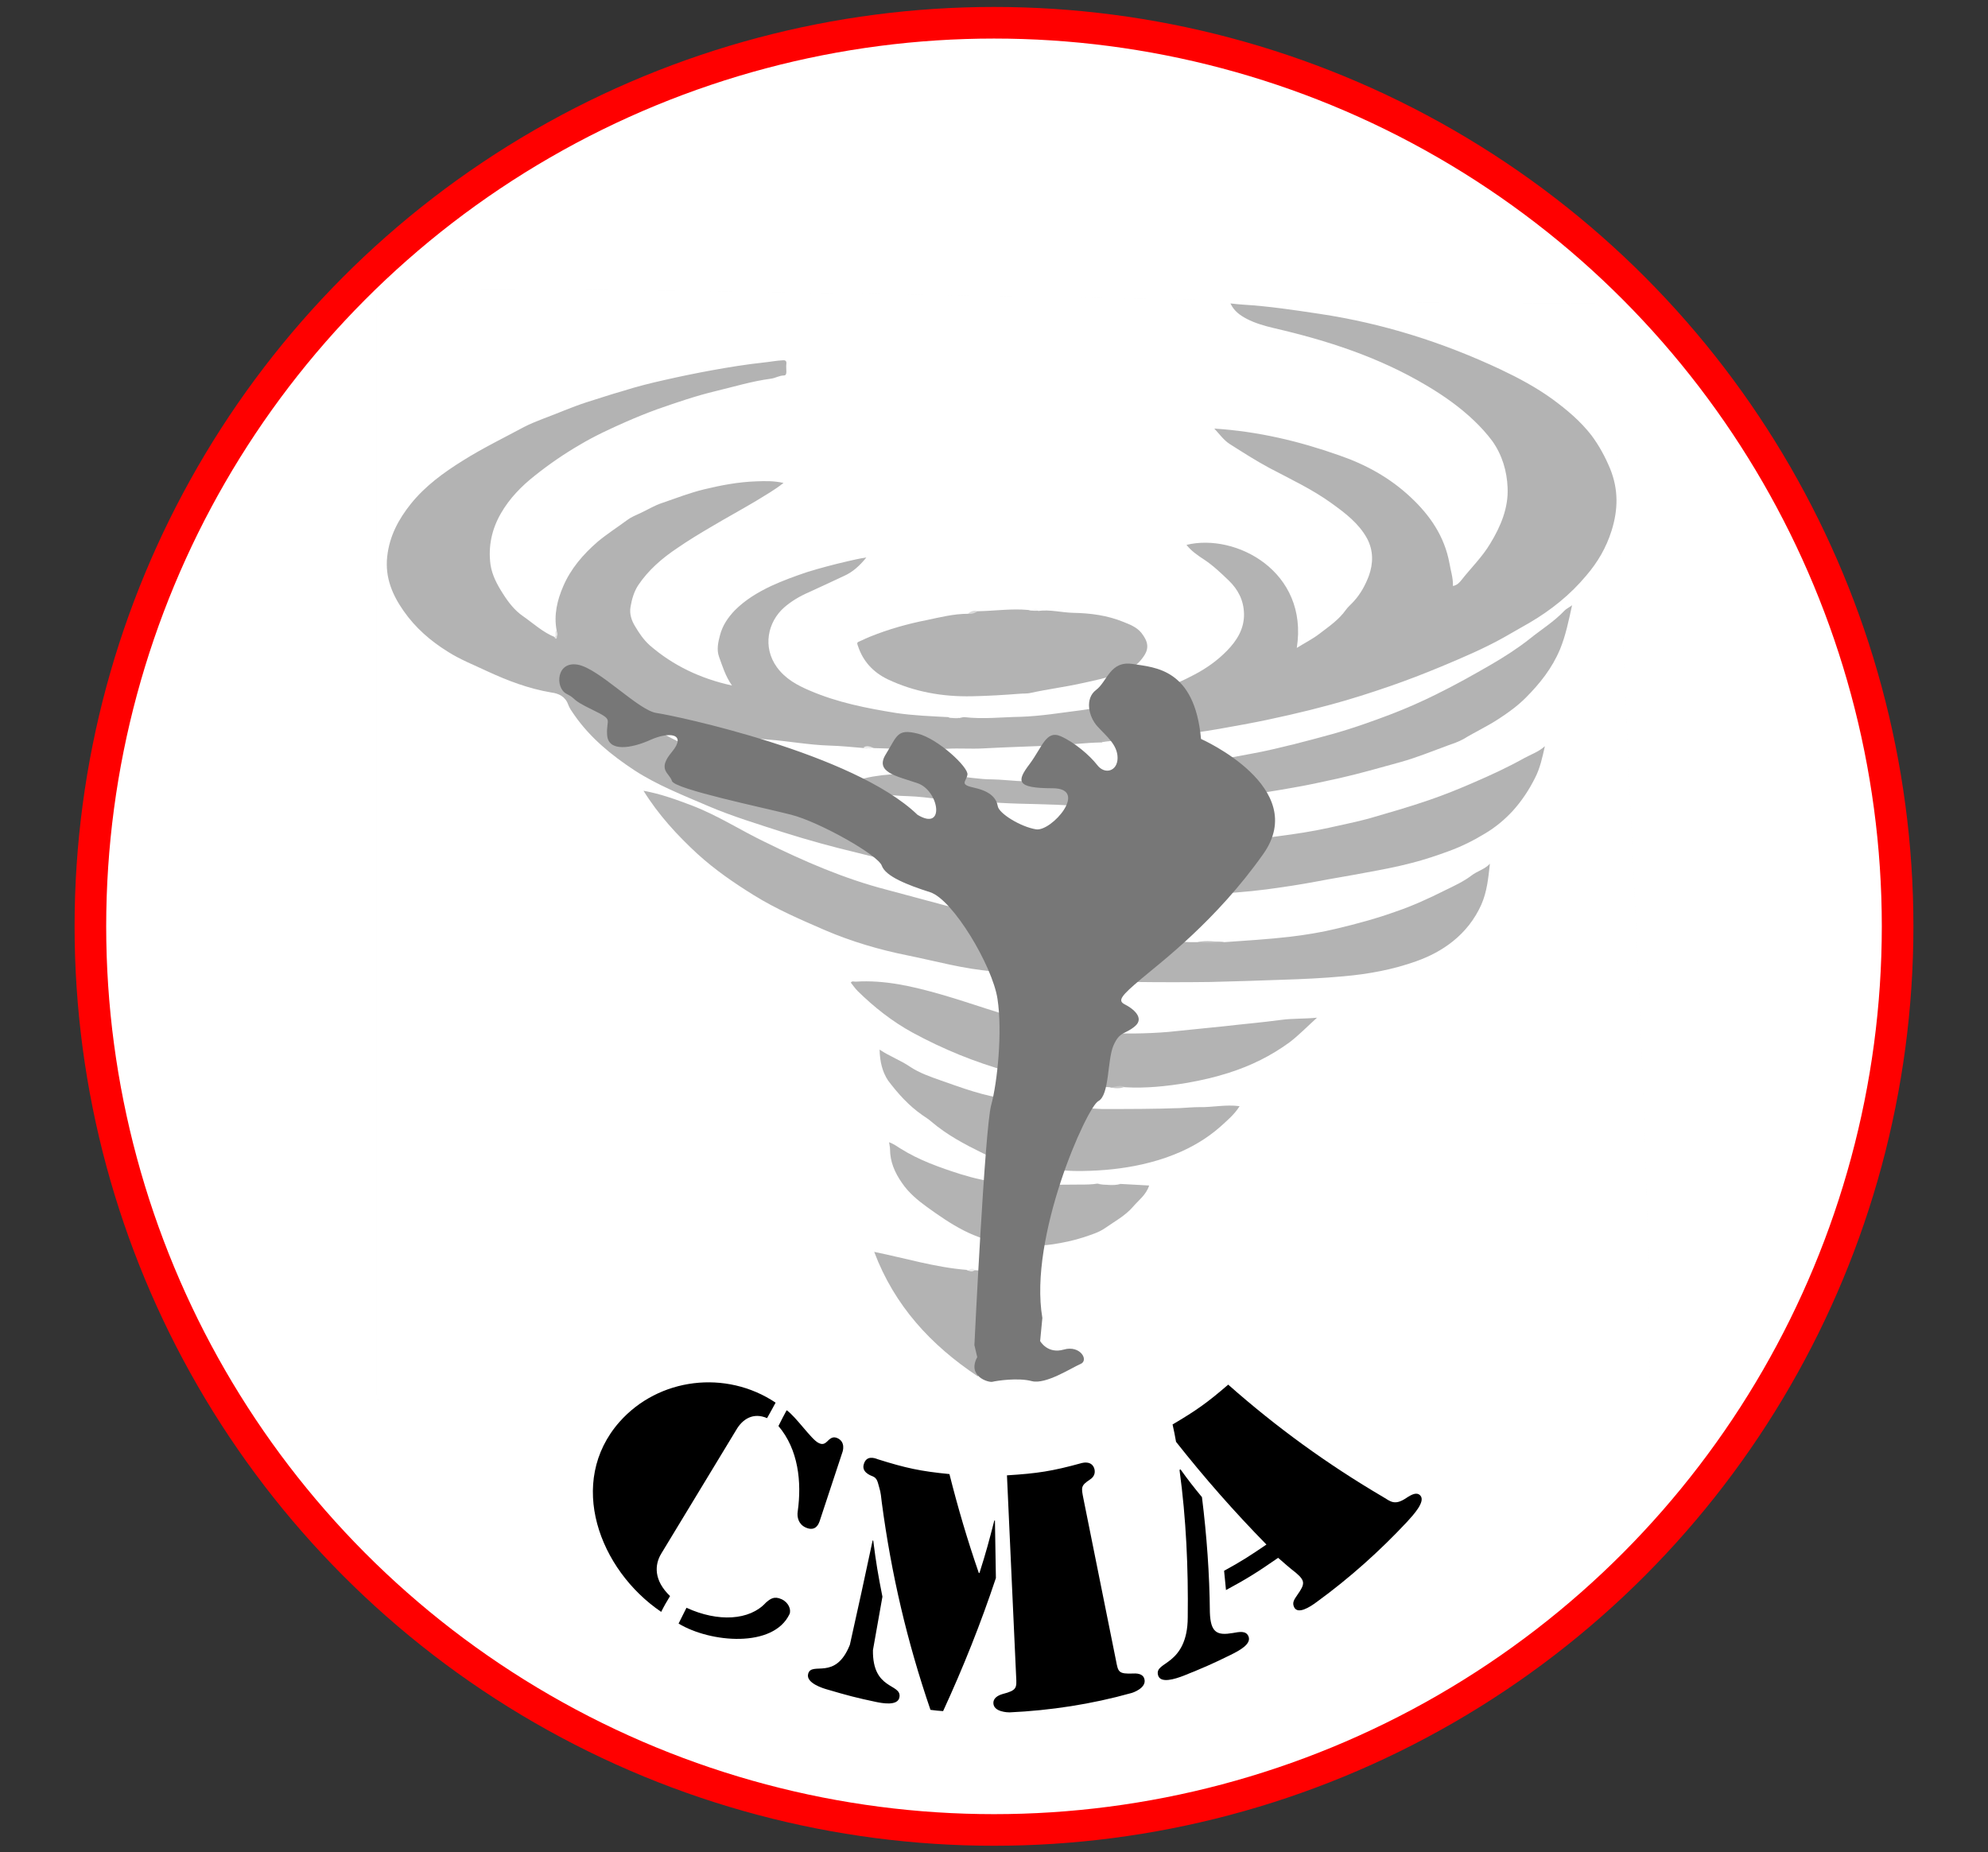 <?xml version="1.0" encoding="utf-8"?>
<!-- Generator: Adobe Illustrator 19.0.0, SVG Export Plug-In . SVG Version: 6.00 Build 0)  -->
<svg version="1.1" id="Layer_1" xmlns="http://www.w3.org/2000/svg" xmlns:xlink="http://www.w3.org/1999/xlink" x="0px" y="0px"
	 viewBox="-165 -13 629 586" style="enable-background:new -165 -13 629 586;" xml:space="preserve">
<rect x="-165" y="-13" width="629" height="586" fill="#333333" stroke="none"/>
<style type="text/css">
	.st0{fill:#FFFFFF;stroke:#FF0000;stroke-width:10;stroke-miterlimit:10;}
	.st1{display:none;}
	.st2{display:inline;stroke:#000000;stroke-miterlimit:10;}
	.st3{stroke:#FFFFFF;stroke-width:4;stroke-miterlimit:10;}
	.st4{fill:#FFFFFF;stroke:#FF0000;stroke-miterlimit:10;}
	.st5{fill:#FFFFFF;}
	.st6{opacity:0.3;}
	.st7{fill:#FEFEFE;}
	.st8{fill:#9A9A9A;}
	.st9{fill:#2F2F2F;}
	.st10{fill:#C7C7C7;}
	.st11{fill:#F1F1F1;}
	.st12{fill:#0E0E0E;}
	.st13{fill:#343434;}
	.st14{fill:#404040;}
	.st15{fill:#101010;}
	.st16{fill:#878787;}
	.st17{fill:#F0F0F0;}
	.st18{fill:#C4C4C4;}
	.st19{fill:#E9E9E9;}
	.st20{fill:#C3C3C3;}
	.st21{fill:#909090;}
	.st22{fill:#C2C2C2;}
	.st23{fill:#CACACA;}
	.st24{fill:#1D1D1D;}
	.st25{fill:#A3A3A3;}
	.st26{fill:#FF0000;}
	.st27{fill:#777777;}
</style>
<circle id="outer_circle_1_" class="st0" cx="149.5" cy="280.1" r="285.9"/>
<g id="Layer_2_1_" class="st1">
	<rect x="1182.4" y="-54" class="st2" width="405" height="580.1"/>
	<rect x="1104.2" y="672" class="st2" width="559.6" height="99"/>
	<rect x="1015" y="661" class="st2" width="750" height="110"/>
</g>
<g id="Layer_1_1_" class="st1">
</g>
<g id="Layer_3" class="st1">
</g>
<g id="XMLID_7_">
	<path id="XMLID_21_" class="st3" d="M1162.8,592.8c-28.9-0.4-42.5-16.4-42.5-36.1c0-22.2,17.1-38,42.5-38.6v5.6
		c-6.3,1-8.4,4.9-8.4,8.9v45.6c0,4,2.1,8,8.4,9.1V592.8z M1168.7,518c4.9,0.1,15,3.8,18.4,3.8c2,0,2.8-0.6,3.5-1.8
		c0.8-1.3,1.7-2,3.5-2c4.2,0,4.2,3,4.2,3.5v22.3c0,0.5,0,3.5-4.2,3.5c-2.8,0-4.3-1.6-4.9-3.5c-2.2-7.8-8.4-17.8-20.6-20.2
		L1168.7,518L1168.7,518z M1194.6,570.5c2.5,0,3.9,1.5,3.9,3.3c-0.3,7.9-16.1,19.4-29.8,19v-5.6c10.1-1.6,18.6-6.5,21.5-13.6
		C1191,571.9,1191.8,570.5,1194.6,570.5z"/>
	<path id="XMLID_25_" class="st3" d="M1228.1,566.1l-17.9-31.2c-0.8-1.6-1.4-2.7-3.4-3.7c-1.5-0.6-2.7-1-2.7-2.5
		c0-2.7,3.8-2.5,6.3-2.5h29.4c2.6,0,6.5-0.2,6.5,2.6c0,1.3-1.3,2-2.6,2.6c-1.3,0.5-2.3,0.9-2.3,2.1c0,1.1,0.6,2.3,1.2,3.3l14.7,24.6
		v20.1c0,3.2-0.1,3.7,4,4.7c1.5,0.3,2.6,1.1,2.6,2.3c0,2.5-3.9,2.7-4.4,2.7h-33.6c-0.5,0-4.4-0.2-4.4-2.7c0-1.2,1.1-2,2.6-2.3
		c4.2-1,4-1.5,4-4.7L1228.1,566.1L1228.1,566.1z M1255.9,550.5l6.2-10.1c1-1.5,1.8-2.9,1.8-4.6c0-5.2-8.1-3.3-8.1-6.9
		c0-3.1,4.9-2.7,7.7-2.7h13.2c2.7,0,6.1,0.2,6.1,2.8c0,1.5-1.3,2.1-3,2.6c-4.9,1.5-6.2,2.8-8.4,6.4l-11.6,18.7L1255.9,550.5z"/>
	<path id="XMLID_28_" class="st3" d="M1324.4,592.6c-26.2-0.3-38.5-14.9-38.5-32.7c0-20.1,15.5-34.4,38.5-35v5
		c-5.7,0.9-7.6,4.4-7.6,8.1v41.3c0,3.7,1.9,7.2,7.6,8.3V592.6z M1329.7,524.9c4.4,0.1,13.6,3.5,16.6,3.5c1.8,0,2.5-0.5,3.2-1.7
		c0.7-1.1,1.5-1.8,3.2-1.8c3.8,0,3.8,2.7,3.8,3.1v20.2c0,0.4,0,3.1-3.8,3.1c-2.5,0-3.9-1.5-4.4-3.1c-2-7-7.6-16.1-18.7-18.3
		L1329.7,524.9L1329.7,524.9z M1353.2,572.4c2.3,0,3.6,1.4,3.6,3c-0.2,7.1-14.6,17.6-27,17.2v-5c9.2-1.5,16.9-5.9,19.5-12.4
		C1350,573.7,1350.7,572.4,1353.2,572.4z"/>
	<path id="XMLID_53_" class="st3" d="M1401.8,591.3h-31.4c-0.5,0-4.4-0.2-4.4-2.7c0-1.2,1.1-2,2.6-2.3c4.2-1,4-1.5,4-4.7V536
		c0-3.2,0.1-3.7-4-4.7c-1.5-0.3-2.6-1.1-2.6-2.4c0-2.5,3.9-2.7,4.4-2.7h33.6c0.5,0,4.4,0.2,4.4,2.7c0,1.2-1.1,2-2.6,2.4
		c-4.2,1-4,1.5-4,4.7V591.3L1401.8,591.3z M1407.1,586.3c9.6-1,15.1-7,17.6-15.1c0.6-1.9,2-2.4,4.5-2.4c2.7,0,3,1.7,3,3.3v19.3
		h-25.1V586.3z"/>
	<path id="XMLID_69_" class="st3" d="M1471.8,530c-5.6,1.5-6.1,4.1-6.1,6.3v45.1c0,2.2,0.5,4.8,6.1,6.3v5c-25.2-1.7-37-16.5-37-33.9
		s11.8-32.2,37-33.9V530z M1477.1,587.6c5.6-1.5,6.1-4.1,6.1-6.3v-45.1c0-2.2-0.5-4.8-6.1-6.3v-5c25.2,1.7,37,16.5,37,33.9
		s-11.8,32.2-37,33.9V587.6z"/>
	<path id="XMLID_75_" class="st3" d="M1530.4,542.6h0.2l6.7,8.7v26.3c1.9,10.9,9.5,7.5,9.5,11.2c0,2.7-4.9,2.5-6.2,2.5h-13.5
		c-1.3,0-6.2,0.2-6.2-2.5c0-3.7,7.6-0.3,9.5-11.2V542.6z M1592.3,570.3v21.1h-17.7l-43.5-54.9c-1.9-2.4-2.5-3.7-6.4-4.7
		c-2-0.5-3.6-0.9-3.6-2.8c0-2.6,3.6-2.6,6.1-2.7h30.5L1592.3,570.3z M1585.4,542c0-12.4-9.7-9.1-9.7-13.1c0-2.4,3.9-2.6,5.1-2.6
		h16.2c1.2,0,5.1,0.2,5.1,2.6c0,4-9.7,0.7-9.7,13.1v21.1h-0.2l-6.7-8.8V542H1585.4z"/>
	<path id="XMLID_80_" class="st3" d="M1615.9,519.4h34.6v71.9h-34.6c-0.5,0-4.9-0.2-4.9-3c0-1.3,1.2-2.2,2.9-2.6
		c4.6-1.1,4.5-1.6,4.5-5.2v-50.3c0-3.6,0.1-4.1-4.5-5.2c-1.7-0.4-2.9-1.3-2.9-2.6C1611.1,519.6,1615.4,519.4,1615.9,519.4z
		 M1656.5,519.4h29.3v19.5c0,0.5-0.1,2.3-4.1,2.3c-2.2,0-2.9-1-3.5-2.4c-3.4-7.8-10.1-12.5-21.7-13.8L1656.5,519.4L1656.5,519.4z
		 M1656.5,551.5c5.5-1.1,8-4.8,9.2-8.5c0.7-1.6,1.4-3.2,4.2-3.2c4.1,0,3.4,3.5,3.4,4.2v20.8c0,0.8,0.7,4.2-3.4,4.2
		c-2.8,0-3.5-1.5-4.2-3.2c-1.2-3.7-3.7-7.4-9.2-8.5V551.5z M1656.5,585.7c10.6-1,18.8-6.2,22.3-13.9c0.9-1.4,1.7-3,4.1-3
		c4.2,0,3.8,2.9,3.8,3.3v19.2h-30.2L1656.5,585.7L1656.5,585.7z"/>
</g>
<g id="XMLID_82_">
	<path id="XMLID_132_" class="st4" d="M1125.5,653v-6h6.5v-23.4h-6.5v-6h25.1l11,20.7l11-20.7h25.5v6h-6.5V647h6.5v6H1173v-6h6
		v-23.4h-1.2l-15.5,29.4h-5.4l-15.7-29.4h-1.2V647h6.5v6H1125.5z"/>
	<path id="XMLID_134_" class="st4" d="M1251.6,647v6H1227v-6h6.4l-2.4-6.1h-13l-2.7,6.1h6.7v6h-22.1v-6h6.2l9.7-23.4h-6.6v-6h32.6v6
		h-6.7l10.5,23.4H1251.6z M1229,635.7l-4.2-10.7l-4.5,10.7H1229z"/>
	<path id="XMLID_137_" class="st4" d="M1305.2,647v6H1290l-11.3-15.5h-5.7v9.5h6.2v6h-26.1v-6h6.9v-23.4h-6.9v-6h30.1
		c5.7,0,9.8,1,12.3,3s3.8,4.3,3.8,6.9c0,4-2.9,7-8.7,8.8l8.1,10.7H1305.2z M1273,631.8h4.5c5.5,0,8.3-1.4,8.3-4.2
		c0-1.4-0.6-2.4-1.9-3.1c-1.3-0.7-3-1-5.2-1h-5.7L1273,631.8L1273,631.8z"/>
	<path id="XMLID_140_" class="st4" d="M1314.1,653v-6h7.5v-23.4h-7.5v8.2h-8.6v-14.2h45.3v14.2h-8.5v-8.2h-7.7V647h7.5v6H1314.1z"/>
	<path id="XMLID_142_" class="st4" d="M1354.7,653v-6h7.6v-23.4h-7.6v-6h28.2v6h-7.6V647h7.6v6H1354.7z"/>
	<path id="XMLID_144_" class="st4" d="M1435.9,647v6h-24.6v-6h6.4l-2.4-6.1h-13l-2.7,6.1h6.7v6h-22.1v-6h6.2l9.7-23.4h-6.6v-6h32.6
		v6h-6.7l10.5,23.4H1435.9z M1413.3,635.7l-4.2-10.7l-4.5,10.7H1413.3z"/>
	<path id="XMLID_147_" class="st4" d="M1437.8,653v-6h7.1v-23.4h-7.1v-6h27.4v6h-7.3V647h14.8v-10.9h9.7V653H1437.8z"/>
	<path id="XMLID_149_" class="st4" d="M1553.1,647v6h-24.6v-6h6.4l-2.4-6.1h-13l-2.7,6.1h6.7v6h-22.1v-6h6.2l9.7-23.4h-6.6v-6h32.6
		v6h-6.7l10.5,23.4H1553.1z M1530.5,635.7l-4.2-10.7l-4.5,10.7H1530.5z"/>
	<path id="XMLID_152_" class="st4" d="M1606.8,647v6h-15.2l-11.3-15.5h-5.7v9.5h6.2v6h-26.1v-6h6.9v-23.4h-6.9v-6h30.1
		c5.7,0,9.8,1,12.3,3s3.8,4.3,3.8,6.9c0,4-2.9,7-8.7,8.8l8.1,10.7H1606.8z M1574.6,631.8h4.5c5.5,0,8.3-1.4,8.3-4.2
		c0-1.4-0.6-2.4-1.9-3.1c-1.3-0.7-3-1-5.2-1h-5.6v8.3H1574.6z"/>
	<path id="XMLID_155_" class="st4" d="M1615.7,653v-6h7.5v-23.4h-7.5v8.2h-8.6v-14.2h45.3v14.2h-8.5v-8.2h-7.7V647h7.5v6H1615.7z"/>
	<path id="XMLID_157_" class="st4" d="M1658.1,653v-12.1h8.5c0.1,2.2,0.9,3.8,2.4,4.9c1.5,1,3.3,1.6,5.2,1.6c1.5,0,2.8-0.4,3.9-1.1
		c1.1-0.8,1.6-1.6,1.6-2.7c0-1.1-0.5-2-1.5-2.7s-2.9-1.6-5.6-2.5c-5.8-2-9.7-3.7-11.8-5.2c-2.1-1.5-3.1-3.6-3.1-6.1
		c0-3.1,1.4-5.5,4.1-7.2s5.8-2.6,9.3-2.6c4,0,7.1,1.1,9.2,3.3v-2.9h8.4v10.8h-8.4c-0.3-1.7-1.1-2.9-2.4-3.9
		c-1.4-0.9-2.9-1.4-4.7-1.4c-1.4,0-2.6,0.3-3.5,0.8c-1,0.5-1.4,1.2-1.4,2.1c0,0.7,0.4,1.4,1.2,2.1c0.8,0.7,3.1,1.6,6.9,2.8
		c3.7,1.2,6.5,2.2,8.5,3.2c2,0.9,3.5,2.2,4.7,3.7c1.1,1.5,1.7,3.2,1.7,5.2c0,3.5-1.4,6.1-4.3,7.9c-2.9,1.8-6.3,2.7-10.2,2.7
		c-4.4,0-7.8-1.1-10.1-3.5v3h-8.6L1658.1,653L1658.1,653z"/>
</g>
<g id="XMLID_76_">
	<path id="XMLID_87_" class="st5" d="M1090.9,715.3v-5.5h4.9v-21.6h-4.9v-5.5h15.3c3.2,0,5.8,0.2,7.8,0.6c2,0.4,3.8,1.3,5.6,2.6
		c1.8,1.4,3.2,3.2,4.3,5.5c1.1,2.3,1.6,4.8,1.6,7.6c0,2.3-0.4,4.4-1.1,6.5c-0.8,2.1-1.7,3.7-2.8,5s-2.5,2.3-4,3
		c-1.6,0.7-3,1.2-4.3,1.4s-3.3,0.3-6.1,0.3h-16.3V715.3z M1104.2,709.8h2c2.4,0,4.4-0.3,5.8-1c1.4-0.6,2.6-1.8,3.4-3.4
		c0.9-1.6,1.3-3.7,1.3-6.3c0-2.5-0.4-4.6-1.3-6.3s-2.1-2.9-3.5-3.6c-1.5-0.7-3.4-1-5.7-1h-2L1104.2,709.8L1104.2,709.8z"/>
	<path id="XMLID_90_" class="st5" d="M1147.6,708.5l5.6,1.8c-2.3,3.7-6,5.5-10.9,5.5c-4,0-7-1.1-9.3-3.2c-2.2-2.1-3.3-4.9-3.3-8.3
		c0-3.5,1.1-6.4,3.4-8.8c2.3-2.3,5.2-3.5,8.7-3.5c2.6,0,4.8,0.7,6.7,2s3.2,2.9,3.9,4.9c0.7,1.9,1.1,4.1,1.1,6.5h-16.7
		c0.1,2.1,0.8,3.5,1.9,4.4c1.2,0.9,2.4,1.3,3.7,1.3C1144.2,711.1,1145.9,710.3,1147.6,708.5z M1146.3,701.5
		c-0.2-1.3-0.7-2.3-1.5-3.2s-1.9-1.3-3.3-1.3c-2.6,0-4.2,1.5-4.6,4.6L1146.3,701.5L1146.3,701.5z"/>
	<path id="XMLID_93_" class="st5" d="M1165.8,715.6l-7.6-17.8h-3.2v-5.2h13.6v5.2h-2.8l3.5,10.3l4.1-10.3h-2.9v-5.2h11.9v5.2h-3.2
		l-7.3,17.8H1165.8z"/>
	<path id="XMLID_95_" class="st5" d="M1200.9,708.5l5.6,1.8c-2.3,3.7-6,5.5-10.9,5.5c-4,0-7-1.1-9.3-3.2c-2.2-2.1-3.3-4.9-3.3-8.3
		c0-3.5,1.1-6.4,3.4-8.8c2.3-2.3,5.2-3.5,8.7-3.5c2.6,0,4.8,0.7,6.7,2s3.2,2.9,3.9,4.9c0.7,1.9,1.1,4.1,1.1,6.5H1190
		c0.1,2.1,0.8,3.5,1.9,4.4c1.2,0.9,2.4,1.3,3.7,1.3C1197.4,711.1,1199.1,710.3,1200.9,708.5z M1199.5,701.5
		c-0.2-1.3-0.7-2.3-1.5-3.2s-1.9-1.3-3.3-1.3c-2.6,0-4.2,1.5-4.6,4.6L1199.5,701.5L1199.5,701.5z"/>
	<path id="XMLID_98_" class="st5" d="M1210,715.3v-5.2h3.5V688h-3.5v-5.2h10.7v27.3h3.2v5.2H1210z"/>
	<path id="XMLID_100_" class="st5" d="M1238.7,715.8c-3.3,0-6.1-1.1-8.4-3.2c-2.3-2.1-3.4-5-3.4-8.7s1.1-6.6,3.4-8.7
		c2.3-2.1,5.1-3.2,8.4-3.2s6.1,1.1,8.4,3.2s3.4,5,3.4,8.7c0,3.6-1.1,6.5-3.4,8.7C1244.9,714.8,1242.1,715.8,1238.7,715.8z
		 M1238.7,710.2c1.3,0,2.4-0.5,3.2-1.5s1.2-2.6,1.2-4.8c0-1.9-0.4-3.4-1.2-4.5s-1.9-1.6-3.3-1.6c-3,0-4.4,2.2-4.4,6.5
		c0,1.8,0.4,3.2,1.1,4.4C1236.1,709.6,1237.2,710.2,1238.7,710.2z"/>
	<path id="XMLID_103_" class="st5" d="M1268.5,720.3v5.2h-15.4v-5.2h3.8v-22.4h-3.2v-5.2h10.3v2.8c2-2.1,4.2-3.2,6.7-3.2
		c3,0,5.3,1.2,7,3.6c1.7,2.4,2.6,5.2,2.6,8.3c0,3.4-0.9,6.1-2.6,8.3c-1.8,2.2-4.1,3.3-7,3.3c-2.4,0-4.6-0.9-6.6-2.8v7.3
		L1268.5,720.3L1268.5,720.3z M1272.9,704.1c0-2-0.4-3.5-1.2-4.4c-0.8-1-1.9-1.5-3.2-1.5s-2.4,0.5-3.3,1.5c-0.8,1-1.3,2.5-1.3,4.5
		c0,1.8,0.4,3.2,1.3,4.3c0.8,1.1,1.9,1.6,3.3,1.6c1.3,0,2.3-0.5,3.2-1.5C1272.5,707.7,1272.9,706.1,1272.9,704.1z"/>
	<path id="XMLID_106_" class="st5" d="M1354.2,715.3v-5.5h4.9v-21.6h-4.9v-5.5h18.2v5.5h-4.9v21.6h4.9v5.5H1354.2z"/>
	<path id="XMLID_108_" class="st5" d="M1375.1,697.9v-5.2h10.6v2.1c2.2-1.6,4.4-2.5,6.6-2.5c4.5,0,6.8,2.9,6.8,8.8v9h3.4v5.2H1392
		v-13.7c0-1.2-0.2-2.1-0.5-2.5c-0.3-0.5-0.9-0.7-1.6-0.7c-1.3,0-2.7,0.5-4.1,1.5v10.2h3.5v5.2h-14v-5.2h3.4v-12.2L1375.1,697.9
		L1375.1,697.9z"/>
	<path id="XMLID_110_" class="st5" d="M1405.8,715.3v-7.8h5.2c0,1.1,0.5,1.9,1.5,2.5c0.9,0.6,2.1,0.9,3.4,0.9c1.2,0,2.1-0.2,2.7-0.6
		c0.7-0.4,1-0.9,1-1.6c0-0.6-0.3-1.1-0.9-1.4c-0.6-0.3-1.8-0.6-3.5-0.9c-3.6-0.6-6.2-1.5-7.9-2.7c-1.7-1.2-2.4-2.8-2.4-4.8
		c0-1.9,0.8-3.4,2.3-4.7s3.5-1.9,6-1.9c2,0,3.9,0.4,5.7,1.1v-0.8h5.1v6.6h-5.1c-0.5-1.6-2.1-2.4-4.9-2.4c-2.1,0-3.1,0.6-3.1,1.7
		c0,0.4,0.2,0.8,0.6,1s1.5,0.5,3.3,0.8c2.8,0.5,4.8,1,6.2,1.5c1.4,0.5,2.5,1.3,3.3,2.4c0.8,1.1,1.2,2.5,1.2,4c0,2.2-0.8,4-2.4,5.4
		s-3.8,2.1-6.7,2.1c-2.7,0-4.5-0.6-5.5-1.6v1.1h-5.1L1405.8,715.3L1405.8,715.3z"/>
	<path id="XMLID_112_" class="st5" d="M1443.5,720.3v5.2H1428v-5.2h3.8v-22.4h-3.2v-5.2h10.4v2.8c2-2.1,4.2-3.2,6.7-3.2
		c3,0,5.3,1.2,7,3.6c1.7,2.4,2.6,5.2,2.6,8.3c0,3.4-0.9,6.1-2.6,8.3c-1.8,2.2-4.1,3.3-7,3.3c-2.4,0-4.6-0.9-6.6-2.8v7.3
		L1443.5,720.3L1443.5,720.3z M1447.9,704.1c0-2-0.4-3.5-1.2-4.4c-0.8-1-1.9-1.5-3.2-1.5s-2.4,0.5-3.3,1.5c-0.8,1-1.3,2.5-1.3,4.5
		c0,1.8,0.4,3.2,1.3,4.3c0.8,1.1,1.9,1.6,3.3,1.6c1.3,0,2.3-0.5,3.2-1.5C1447.4,707.7,1447.9,706.1,1447.9,704.1z"/>
	<path id="XMLID_115_" class="st5" d="M1458.9,697.9v-5.2h10.6v17.4h3.3v5.2h-13.9v-5.2h3.4v-12.2H1458.9z M1462.1,686.2
		c0-1.1,0.4-2,1.1-2.8c0.8-0.8,1.7-1.2,2.8-1.2c1.1,0,2,0.4,2.8,1.2s1.1,1.7,1.1,2.8s-0.4,2-1.1,2.8c-0.8,0.8-1.7,1.2-2.8,1.2
		c-1.1,0-2-0.4-2.8-1.2C1462.4,688.2,1462.1,687.2,1462.1,686.2z"/>
	<path id="XMLID_118_" class="st5" d="M1490.8,710.1v5.2H1475v-5.2h4.1v-12.2h-3.9v-5.2h10.4v5.8c0.4-1.7,1.3-3.1,2.7-4.3
		c1.4-1.2,3.1-1.8,5.1-1.8c0.3,0,0.7,0,1.2,0v6.8c-1.8,0-3.3,0.2-4.4,0.6c-1.1,0.4-2.1,1.3-2.8,2.7s-1.1,3-1.1,4.9v2.8L1490.8,710.1
		L1490.8,710.1z"/>
	<path id="XMLID_120_" class="st5" d="M1514.8,708.5l5.6,1.8c-2.3,3.7-6,5.5-10.9,5.5c-4,0-7-1.1-9.3-3.2c-2.2-2.1-3.3-4.9-3.3-8.3
		c0-3.5,1.1-6.4,3.4-8.8c2.3-2.3,5.2-3.5,8.7-3.5c2.6,0,4.8,0.7,6.7,2c1.9,1.3,3.2,2.9,3.9,4.9s1.1,4.1,1.1,6.5H1504
		c0.1,2.1,0.8,3.5,1.9,4.4c1.2,0.9,2.4,1.3,3.7,1.3C1511.3,711.1,1513,710.3,1514.8,708.5z M1513.4,701.5c-0.2-1.3-0.7-2.3-1.5-3.2
		s-1.9-1.3-3.3-1.3c-2.6,0-4.2,1.5-4.6,4.6L1513.4,701.5L1513.4,701.5z"/>
	<path id="XMLID_123_" class="st5" d="M1616.1,704.4v-5.5h15.1c0,3.9-0.7,7.1-2.1,9.4c-1.4,2.3-3.5,4.1-6.2,5.5
		c-2.7,1.3-5.7,2-9.1,2c-5.8,0-10.3-1.6-13.4-4.7c-3.1-3.2-4.7-7.2-4.7-12c0-3.4,0.8-6.3,2.3-8.9c1.5-2.6,3.6-4.5,6.2-5.8
		s5.4-2,8.5-2c4.3,0,7.7,1.1,10.1,3.2v-2.7h5.5v11.6h-5.5c-0.6-1.9-1.7-3.5-3.4-4.6c-1.7-1.1-3.5-1.7-5.5-1.7
		c-2.6,0-4.8,0.9-6.6,2.7c-1.8,1.8-2.7,4.4-2.7,7.6c0,3.7,0.9,6.5,2.8,8.5c1.8,1.9,4.1,2.9,6.7,2.9c1.9,0,3.6-0.5,4.8-1.4
		c1.3-1,2.2-2.3,2.7-4L1616.1,704.4L1616.1,704.4z"/>
	<path id="XMLID_125_" class="st5" d="M1650.5,710.1v5.2h-15.8v-5.2h4.1v-12.2h-3.9v-5.2h10.4v5.8c0.4-1.7,1.3-3.1,2.7-4.3
		c1.4-1.2,3.1-1.8,5.1-1.8c0.3,0,0.7,0,1.2,0v6.8c-1.8,0-3.3,0.2-4.4,0.6c-1.1,0.4-2.1,1.3-2.8,2.7s-1.1,3-1.1,4.9v2.8L1650.5,710.1
		L1650.5,710.1z"/>
	<path id="XMLID_127_" class="st5" d="M1668.3,715.8c-3.3,0-6.1-1.1-8.4-3.2c-2.3-2.1-3.4-5-3.4-8.7s1.1-6.6,3.4-8.7
		s5.1-3.2,8.4-3.2s6.1,1.1,8.4,3.2s3.4,5,3.4,8.7c0,3.6-1.1,6.5-3.4,8.7C1674.5,714.8,1671.7,715.8,1668.3,715.8z M1668.3,710.2
		c1.3,0,2.4-0.5,3.2-1.5c0.8-1,1.2-2.6,1.2-4.8c0-1.9-0.4-3.4-1.2-4.5c-0.8-1.1-1.9-1.6-3.3-1.6c-3,0-4.4,2.2-4.4,6.5
		c0,1.8,0.4,3.2,1.1,4.4C1665.7,709.6,1666.8,710.2,1668.3,710.2z"/>
	<path id="XMLID_130_" class="st5" d="M1690,715.6l-5.9-17.8h-2.8v-5.2h12.2v5.2h-2.4l2.8,8.4l4.6-13.6h5.9l4.4,13.6l2.8-8.4h-2.5
		v-5.2h10.8v5.2h-2.8l-5.8,17.8h-6.2l-4.4-13.3l-4.3,13.3H1690z"/>
</g>
<g id="XMLID_1_" class="st6">
	<g id="XMLID_4_">
		<path id="XMLID_74_" class="st7" d="M155.5,430.4c-66.5,0-133,0-199.5,0c-1.7,0-1.9-0.5-1.9-2c0-116.1,0-232.1,0-348.2
			c0-1.7,0.5-1.9,2-1.9C89,78.3,213.6,83,346.5,83c1.9,0,0,5.3,0,7c0,116,10.5,222.5,10.5,338.5c0,1.7-0.5,1.9-2,1.9
			C288.5,430.3,222,430.4,155.5,430.4z"/>
		<path id="XMLID_73_" d="M207.2,254.1c4.9-0.2,9.9-0.2,14.8-0.6c5.8-0.4,11.6-1.1,17.3-1.9c5.4-0.7,10.8-1.5,16.2-2.7
			c4.3-1,8.6-1.8,12.9-3c6.2-1.8,12.5-3.6,18.6-5.7c5-1.7,9.9-3.7,14.7-5.8c5.3-2.3,10.5-4.7,15.5-7.5c2.2-1.2,4.6-2,6.6-3.8
			c-0.8,3.5-1.5,6.9-3.1,10c-1.9,3.8-4.2,7.3-7.1,10.5c-2.6,2.8-5.5,5.2-8.7,7.1c-3.6,2.2-7.4,4.1-11.5,5.6
			c-3.8,1.4-7.7,2.7-11.6,3.7c-4.9,1.3-9.8,2.2-14.7,3.1c-5.2,1-10.3,1.8-15.5,2.8c-5.3,1-10.6,1.8-15.9,2.5
			c-6.1,0.8-12.3,1.2-18.4,1.6c-3.9,0.2-7.8-0.1-11.6,0.2c-3.9,0.4-7.6-0.3-11.4-0.1c-4.8,0.2-9.6-0.7-14.3-0.7
			c-5.7,0-11.2-1.4-16.8-1.6c-7.3-0.3-14.4-2.3-21.6-3.2c-11.9-1.5-23.4-4.9-35-7.7c-8-1.9-16-4.1-23.9-6.6c-8-2.6-16-5-23.7-8.3
			c-7.9-3.4-16.1-6.6-23.3-11.3c-7.3-4.8-14-10.3-19-17.5c-0.7-1-1.5-2.1-1.9-3.2c-0.9-2.6-3-3.6-5.4-3.9
			c-7.1-1.2-13.7-3.7-20.2-6.7c-4.2-2-8.6-3.7-12.5-6.2c-5.5-3.4-10.3-7.6-14-12.9c-3.5-5-5.9-10.5-5.2-17.1
			c0.7-6.6,3.6-11.9,7.5-16.8c4.6-5.7,10.4-9.9,16.5-13.7c6.2-3.9,12.8-7.1,19.3-10.6c1.9-1,4-1.8,6-2.6c4.6-1.7,9.1-3.7,13.7-5.2
			c3.9-1.2,7.7-2.5,11.6-3.6c4.4-1.4,8.8-2.5,13.3-3.5c4.8-1.1,9.7-2.1,14.6-3c5.5-1,11-1.9,16.6-2.5c2-0.2,4-0.6,6-0.7
			c0.9-0.1,1.3,0.2,1.2,1.1c-0.1,0.8,0,1.7,0,2.5c0,0.6-0.1,1.2-0.8,1.2c-1.4,0-2.6,0.8-4,1c-6.1,0.8-11.9,2.6-17.8,4
			c-6.2,1.5-12.3,3.6-18.3,5.7c-3.3,1.2-6.5,2.5-9.7,3.9c-5,2.2-10,4.5-14.7,7.3c-5,2.9-9.8,6.2-14.3,9.8c-4.2,3.3-8,7.2-10.7,11.9
			c-2.9,5-4.1,10.5-3.3,16.3c0.5,3.3,2.1,6.3,3.9,9.1c1.7,2.7,3.7,5.3,6.3,7.1c3.3,2.3,6.4,5.2,10.2,6.7c0.8-0.5,0.8-0.5,0.5-2.2
			c-0.9-4.9,0.2-9.5,2.1-13.9c2.4-5.6,6.3-10.1,10.9-14.1c3-2.5,6.3-4.6,9.4-6.9c1.2-0.9,2.7-1.5,4-2.1c2.4-1.1,4.6-2.5,7.1-3.3
			c4.4-1.5,8.7-3.2,13.3-4.3c5.4-1.3,10.7-2.3,16.3-2.5c2.9-0.1,5.6-0.2,8.7,0.5c-2.9,2.3-5.8,3.9-8.7,5.7
			c-4.7,2.8-9.5,5.4-14.2,8.2c-3.6,2.1-7.2,4.3-10.7,6.7c-4.8,3.2-9.2,7-12.4,11.8c-1.3,2-2,4.4-2.4,6.8c-0.4,2.2,0.3,4.3,1.4,6.1
			c1.3,2.2,2.7,4.3,4.7,6.1c7.4,6.4,16,10.5,26,12.7c-2.1-3-3-6.1-4.1-9.1c-0.8-2.2-0.3-4.6,0.3-6.8c0.8-3.1,2.5-5.6,4.7-7.9
			c3.4-3.4,7.3-5.7,11.5-7.7c3.7-1.7,7.5-3.1,11.4-4.4c4.2-1.3,8.4-2.4,12.7-3.4c1.9-0.4,3.7-0.9,6-1.2c-2.1,2.6-4.3,4.6-7,5.8
			c-3.7,1.7-7.4,3.5-11.2,5.2c-2.8,1.2-5.5,2.8-7.8,4.8c-5.2,4.6-6.9,12.5-2.3,18.9c2.7,3.7,6.4,5.7,10.4,7.4
			c8.8,3.8,18.1,5.6,27.4,7.1c5.4,0.8,10.9,1,16.4,1.3c1.1,0.5,2.4-0.2,3.5,0.3c0.5-0.1,1.1-0.3,1.6-0.3c5.9,0.7,11.8,0,17.7-0.1
			c6.5-0.2,13-1.3,19.4-2.1c4.6-0.6,9.1-1.7,13.5-2.9c7.7-2,15.2-4.6,22.3-8.4c3.8-2,7.3-4.5,10.3-7.6s5.4-6.8,5.3-11.6
			c-0.1-4.3-1.9-7.7-4.8-10.5c-2.5-2.4-5-4.8-7.9-6.7c-2-1.3-4-2.7-5.5-4.6c15.6-3.8,38.7,8.4,34.9,32.6c2.4-1.5,5-2.8,7.2-4.5
			c3-2.3,6.1-4.4,8.3-7.5c0.7-1,1.7-1.8,2.5-2.7c2.2-2.4,3.7-5.2,4.8-8.1c1.4-3.9,1.5-8-0.6-11.9c-2.6-4.7-6.8-7.9-11.1-11
			c-6.2-4.5-13.1-7.7-19.7-11.2c-4.3-2.3-8.5-5-12.6-7.6c-1.9-1.2-3.2-3.1-4.9-4.9c13.9,0.9,26.9,4,39.6,8.5
			c8.4,2.9,16,7.1,22.5,13.2c6.1,5.7,10.7,12.3,12.3,20.9c0.4,2.4,1.2,4.7,1.1,7.2c1.3-0.2,2.1-1.1,2.8-2c3-3.8,6.5-7.2,9-11.4
			c3.3-5.4,5.8-11.3,5.5-17.7c-0.2-5.2-1.7-10.3-4.8-14.7c-1.7-2.3-3.7-4.5-5.8-6.5c-4.5-4.3-9.6-7.9-15-11.1
			c-15.1-9-31.5-14.3-48.4-18.2c-2.9-0.7-5.8-1.5-8.5-2.9c-2.1-1.1-4-2.4-5.2-4.9c1.5,0.2,2.8,0.3,4.2,0.4c8.1,0.5,16,1.7,24,2.9
			c20,3,39,9,57.3,17.6c5.7,2.7,11.3,5.7,16.4,9.4c4.5,3.3,8.8,6.9,12.3,11.4c2.4,3.2,4.3,6.7,5.9,10.5c2.7,6.6,2.6,13,0.5,19.7
			c-1.7,5.4-4.4,10-8,14.2c-5.1,6.1-11.1,10.9-17.9,14.9c-2.8,1.6-5.6,3.2-8.4,4.8c-6.3,3.5-12.9,6.3-19.6,9.1
			c-5.3,2.2-10.7,4.3-16.2,6.2c-6.1,2.1-12.3,4.1-18.6,5.8c-4.4,1.2-8.8,2.3-13.2,3.3c-4.8,1.1-9.5,2.1-14.4,3
			c-5.2,0.9-10.4,2-15.7,2.6c-2.2,0.2-4.3,0.8-6.5,0.8c-1.3,0.4-2.7-0.2-3.9,0.7c-4,0.3-8,0.6-12,0.9c-2.3,0.5-4.7-0.4-6.9,0.7
			c-5.3,0.1-10.5,0.8-15.8,1c-7.3,0.3-14.5,0.5-21.8,0.9c-3.8,0.2-7.5-0.1-11.2,0.1c-7.8,0.4-15.5,0-23.3-0.2c-1-0.4-2,0.2-3,0
			c-3.7-0.3-7.4-0.7-11.1-0.8c-6.5-0.2-12.8-1.4-19.3-1.9c-6.7-0.4-13.1-2.1-19.8-2.9c-6.6-0.7-13-2.5-19.4-3.7
			c-0.3-0.1-0.5-0.1-0.8-0.1s-0.7,0.2-0.9-0.2c0.1,0.4,0.6,0.4,0.7,0.8c8.2,5.7,17.4,9.4,26.5,13.3c11.5,4.9,23.4,8.7,35.5,11.8
			c12,3.1,24,6.4,36.3,8.5c7.5,1.3,15.1,2.7,22.7,3.4c5.6,0.5,11.2,1.6,16.8,1.7c4.2,0,8.4,0.8,12.6,0.6c3.4-0.2,6.8,0.2,10.2,0.1
			c2.2,0.6,4.3-0.5,6.4-0.3C205.6,254,206.4,253.8,207.2,254.1z"/>
		<path id="XMLID_72_" d="M222.4,285.1c6.9-0.5,13.8-0.9,20.7-1.7c5-0.6,10-1.4,14.9-2.6c6.3-1.5,12.6-3.2,18.7-5.4
			c5.3-1.8,10.5-4.2,15.5-6.7c2.9-1.4,5.9-2.8,8.4-4.7c1.8-1.4,4.1-1.9,5.8-3.7c-0.5,4.5-0.9,8.8-2.7,12.9
			c-2.1,4.7-5.2,8.6-9.1,11.7c-3.4,2.7-7.2,4.7-11.4,6.2c-7.5,2.7-15.2,4.1-23.1,4.8c-6.5,0.6-13,0.9-19.5,1.1
			c-7.6,0.3-15.1,0.5-22.7,0.7c-7.9,0.1-15.8,0.1-23.7,0c-4.3-0.1-8.6-0.6-12.9-0.5c-4.8,0.1-9.4-0.9-14.1-0.9
			c-6.2,0-12.1-1.5-18.2-2c-9.1-0.7-17.9-3.2-26.8-5c-9-1.8-17.8-4.4-26.2-8c-7.6-3.3-15.3-6.6-22.4-11c-6.3-3.9-12.4-8.1-17.9-13.1
			c-6.4-5.9-12.3-12.3-17.1-20c5.5,1,10.4,2.8,15.4,4.7c8.1,3.1,15.3,7.8,23,11.5c12.4,6.1,25,11.6,38.5,15.1
			c15.2,4,30.3,8.5,45.8,11.2c7,1.2,14.1,2.8,21.2,3.3c5.6,0.4,11.2,1.5,16.8,1.5c4.8,0,9.6,0.7,14.4,0.6
			C216.7,285,219.6,284.8,222.4,285.1z"/>
		<path id="XMLID_68_" d="M132.8,239.9c-3.5-0.4-7.1-0.9-10.6-1c-6.1-0.1-12-1.4-18-1.8c-1.5-0.1-3-0.1-4.5-0.2
			c0.3-0.7,0.6-1.3,1.3-1.5c3.4-0.9,6.7-2.1,10.2-2.7c7.7-1.3,15.3-1,23-0.3c0.7,0.4,1.5-0.2,2.2,0c4.2,0.4,8.5,1.2,12.7,1.2
			c5.2,0.1,10.3,1.2,15.5,0.1c0.5-0.1,1.1-0.1,1.7-0.1c4.9,0.1,9.8-0.9,14.7-1.2c6-0.5,12-1.2,17.9-1.9c5.3-0.6,10.7-1.4,16-2.2
			s10.6-1.8,15.9-2.8c4.5-0.8,9-1.9,13.5-3c4.3-1.1,8.5-2.2,12.8-3.4c6-1.7,11.9-3.8,17.7-6c5-1.9,10-4.1,14.8-6.5
			c5.9-2.9,11.6-6.1,17.3-9.4c4.1-2.4,8.2-5,12-8c3.7-3,7.8-5.5,11.1-9c0.6-0.6,1.3-0.9,2.4-1.7c-1.1,5-2,9.5-3.8,13.9
			c-2.5,6-6.4,10.9-10.9,15.4c-2.5,2.5-5.5,4.7-8.6,6.7c-3.5,2.3-7.4,4.1-11,6.3c-1.6,0.9-3.4,1.5-5.1,2.1
			c-4.9,1.8-9.8,3.8-14.8,5.2c-6.6,1.8-13.1,3.7-19.8,5.2c-4.7,1-9.4,2.1-14.2,2.9c-5.7,1-11.4,2-17.2,2.6c-2,0.2-3.9,0.6-5.9,0.7
			c-1.6,0.3-3.2-0.1-4.7,0.7c-11,0.9-22,1.3-33,1.7c-2.7-0.4-5.4,0-8.1,0.1c-8-0.7-16.1-0.5-24.2-1c-4.6-0.3-9.3-0.7-13.9-1
			c-0.6,0-1.2,0-1.8,0.2C134.6,239.6,133.7,240.4,132.8,239.9z"/>
		<path id="XMLID_67_" d="M186.1,331c-22.1-0.9-42.9-6.7-62.4-17.3c-6.4-3.5-12.1-8-17.3-13.1c-0.8-0.8-1.5-1.8-2.2-2.7
			c0.4-0.6,1-0.3,1.5-0.3c9.3-0.6,18.1,1.5,26.9,4c9.8,2.8,19.4,6.5,29.4,8.8c7,1.6,14.1,3.3,21.3,3.5c7.1,0.2,14.3,0.2,21.4-0.4
			c5.9-0.6,11.8-1.2,17.7-1.8c6-0.7,12-1.2,17.9-2c3.7-0.5,7.3-0.3,11.4-0.7c-3.2,2.9-5.7,5.5-8.7,7.8c-5.9,4.3-12.2,7.4-19.1,9.6
			c-4.3,1.4-8.7,2.4-13.2,3.2c-6.6,1.1-13.2,1.8-19.8,1.4C189.3,330.6,187.7,331.6,186.1,331z"/>
		<path id="XMLID_66_" d="M144.3,180.4c5.4-0.1,10.7-0.9,16.1-0.4c1,0.4,2.1-0.2,3.1,0.3c3.7-0.5,7.3,0.5,11,0.6
			c5.5,0.1,10.9,0.8,16,2.9c2,0.8,4.1,1.6,5.6,3.4c2.2,2.8,2.6,5,0.6,7.7c-1.2,1.7-2.8,3.2-4.8,4.1c-4.7,2.1-9.7,3.1-14.7,4.2
			c-5.4,1.2-11,1.9-16.4,3.1c-1,0.2-2.1,0.1-3.1,0.2c-5.1,0.4-10.1,0.7-15.2,0.8c-9.3,0.2-18.3-1.4-26.7-5.4
			c-4.5-2.2-7.7-5.6-9.3-10.4c-0.2-0.6-0.6-1.2,0.3-1.5c1.2-0.5,2.3-1.1,3.6-1.6c5.7-2.3,11.7-4,17.8-5.2c4.3-0.9,8.6-2,13.1-2
			C142.3,180.8,143.3,180.7,144.3,180.4z"/>
		<path id="XMLID_65_" d="M113.3,319.1c3.3,2.2,6.7,3.4,9.6,5.4c3,2,6.5,3.2,9.9,4.4c6.8,2.4,13.6,4.9,20.7,5.8
			c6.6,0.9,13,2.5,19.7,2.6c3.5,0,7,0.5,10.5,0.6c8.2,0,16.5,0,24.7-0.3c2-0.1,4-0.3,6-0.3c4.2,0.1,8.4-0.9,12.8-0.3
			c-1.6,2.6-3.9,4.5-6.1,6.5c-4.3,3.8-9.3,6.7-14.6,8.8c-3.2,1.3-6.6,2.3-10.1,3.1c-6.2,1.4-12.4,2-18.7,2.1
			c-4.3,0.1-8.6-0.3-12.8-1c-6.4-1-13-1.8-18.9-4.6c-5.7-2.8-11.4-5.8-16.3-10c-0.9-0.8-1.9-1.4-2.9-2.1c-4.3-3-7.7-6.8-10.8-10.9
			C114.2,326.2,113.4,323,113.3,319.1z"/>
		<path id="XMLID_64_" d="M189.6,361.6c3,0.2,6,0.3,9,0.5c-1,3-3.3,4.6-5.1,6.7c-2.5,2.9-5.9,4.7-8.9,6.8c-2,1.4-4.5,2.1-6.8,2.9
			c-3.1,1-6.4,1.7-9.7,2.2c-5.1,0.8-9.9,0-14.9-0.4c-9.7-0.8-17.4-6-24.9-11.4c-2.9-2.1-5.8-4.5-7.9-7.6c-2.3-3.3-3.8-6.7-3.8-10.8
			c0-0.6-0.2-1.3-0.3-2.1c1.4,0.5,2.5,1.3,3.6,2c5.9,3.7,12.4,6,19,8.1c4.2,1.3,8.5,2.3,12.9,2.7c8.4,0.7,16.7,0.7,25.1,0.6
			c1.7,0,3.6,0,5.3-0.3C184.7,362,187.1,361.7,189.6,361.6z"/>
		<path id="XMLID_63_" d="M143.4,388.9c6.2,0.5,12.3-0.1,18.4-0.5c0.8-0.1,1.7-0.6,2.5,0.1c-2.6,4-5.1,8-8.4,11.5
			c-1.8,2-3.7,4-5.3,6.2c-3.2,4.7-5.5,9.8-6,15.6c0,0.2-0.1,0.4-0.2,0.7c-14.9-9.9-26.4-22.4-32.8-39.4c9.9,2,19.3,4.9,29.3,5.7
			C141.7,389.3,142.6,388.6,143.4,388.9z"/>
		<path id="XMLID_62_" class="st8" d="M207.2,254.1c-3-0.1-5.9,0.9-8.9,0.1C201.3,254,204.2,253.3,207.2,254.1z"/>
		<path id="XMLID_61_" class="st9" d="M222.4,285.1c-2.8,0.2-5.7,0.4-8.5,0C216.7,284.4,219.6,285,222.4,285.1z"/>
		<path id="XMLID_60_" class="st10" d="M175.3,242c2.7-0.9,5.4-0.4,8.1-0.1C180.7,241.9,178,242.4,175.3,242z"/>
		<path id="XMLID_59_" class="st11" d="M189.6,361.6c-2.5,0.7-4.9,0.2-7.3,0C184.7,361.6,187.1,361.6,189.6,361.6z"/>
		<path id="XMLID_58_" class="st12" d="M183.3,221.8c0.7-1.2,2-0.7,3-0.8c1.3-0.1,2.6,0,3.9,0.1
			C187.9,221.3,185.6,221.5,183.3,221.8z"/>
		<path id="XMLID_57_" class="st13" d="M216.4,240.2c1.4-1.4,3.1-0.7,4.7-0.7C219.5,239.7,218,240.4,216.4,240.2z"/>
		<path id="XMLID_56_" class="st14" d="M186.1,331c1.6,0.1,3.1-0.9,4.7-0.1C189.3,331.5,187.7,331.4,186.1,331z"/>
		<path id="XMLID_41_" class="st15" d="M202.2,220.1c1.1-1.5,2.6-0.6,3.9-0.7C204.8,219.6,203.5,219.9,202.2,220.1z"/>
		<path id="XMLID_40_" class="st16" d="M144.3,180.4c-0.9,0.6-1.9,1-3,0.7C142.2,180.4,143.2,180,144.3,180.4z"/>
		<path id="XMLID_39_" class="st17" d="M138.4,214.2c-1.2,0.1-2.3,0-3.5-0.3C136,214.2,137.3,212.9,138.4,214.2z"/>
		<path id="XMLID_38_" class="st18" d="M108.2,223.5c1-0.7,2-0.3,3,0C110.2,223.2,109.2,224.5,108.2,223.5z"/>
		<path id="XMLID_37_" class="st19" d="M163.6,180.2c-1.1,0.1-2.1,0.1-3.1-0.3C161.5,180.3,162.6,178.9,163.6,180.2z"/>
		<path id="XMLID_36_" class="st20" d="M37.7,214.7c-0.7-0.2-1.4-0.5-2-1.3c1.1,0.2,2.1,0.3,2.9,0.8
			C38.3,214.4,37.9,214.3,37.7,214.7z"/>
		<path id="XMLID_35_" class="st21" d="M164.3,388.5c-0.8,0-1.7-0.1-2.5-0.1c0.5-0.2,1.1-0.5,1.6-0.7
			C164.1,387.4,164.5,387.7,164.3,388.5z"/>
		<path id="XMLID_34_" class="st22" d="M143.4,388.9c-0.9,0.7-1.7,0.2-2.6,0C141.7,389,142.6,387.8,143.4,388.9z"/>
		<path id="XMLID_19_" class="st23" d="M136.3,232.4c-0.7,0.7-1.5,0.2-2.2,0C134.8,232.3,135.6,231.4,136.3,232.4z"/>
		<path id="XMLID_6_" class="st24" d="M132.8,239.9c0.9,0.3,1.9-1.1,2.6,0.3C134.6,240.3,133.7,240.3,132.8,239.9z"/>
		<path id="XMLID_5_" class="st25" d="M10.9,186.5c0.4,0.6,0.4,1.3,0.3,2c0,0.8-0.4,0.7-0.8,0.2C11.2,188.2,10.5,187.2,10.9,186.5z"
			/>
	</g>
</g>
<circle id="XMLID_83_" class="st26" cx="1316.7" cy="704.5" r="9.2"/>
<circle id="XMLID_84_" class="st26" cx="1556.9" cy="704.5" r="9.2"/>
<path id="XMLID_8_" class="st27" d="M215,220.8c0,0,34.6,15.3,19.7,36.4c-14.9,21.1-32.2,34.1-38.6,39.5s-7.6,6.9-5.2,8.1
	c2.4,1.2,6.4,4.2,3.2,6.9c-3.2,2.7-4.8,1.5-6.8,6.1s-1.2,15.7-4.8,17.6s-22.1,42.9-17.7,68.6l-0.7,7.3c0,0,2.3,4.2,7.5,2.7
	s8.1,3.5,5.2,4.6c-2.8,1.2-10.9,6.5-15.3,5.4c-4.4-1.2-11.3-0.1-12.5,0.2s-8.1-1.7-4.8-7.8l-0.9-3.8c0,0,3.3-68.6,5.3-75.9
	s3.6-23.4,2-33.7c-1.6-10.4-14.1-31.4-21.3-33.7c-7.2-2.3-14.1-5-15.3-8.4s-19.7-13.8-28.6-16.1s-37-8.1-37.8-10.7
	c-0.8-2.6-4.8-3.5,0-9.2c4.8-5.8-0.8-6.5-6.8-3.8s-13.3,3.9-13.7-1.5c-0.4-5.4,2.4-4.6-4.8-8.1s-4.4-3.1-8.1-5
	c-3.6-1.9-3.2-10.4,3.6-9.2s19.3,14.6,25,15.3c5.6,0.8,62.3,12.7,82.5,32.2c8.9,5.4,6.8-7.7,0-10s-13.6-3.5-10-9.2
	c3.6-5.8,3.5-8.1,10-6.5s16.2,10.7,15.8,13c-0.4,2.3-2.8,3.1,2.4,4.2c5.2,1.2,6.8,3.5,7.2,5.8s7.2,6.5,12.1,7.3s16.9-13,5.2-13
	c-11.7,0-11.3-2.3-7.2-7.7c4-5.4,5.2-10.7,9.7-8.8c4.4,1.9,9.3,6.1,11.7,9.2s6.4,1.9,6.4-2.3s-3.6-6.9-6.4-10s-4-8.8-0.4-11.5
	s4.4-9.4,11.7-8.2C200.5,198.2,213,198.6,215,220.8z"/>
<g id="cma_1_">
	<g id="XMLID_20_">
		<path id="XMLID_49_" d="M44.2,497c-19.6-13.3-30-41-13.2-60.1c12.4-14,33.7-16.6,49.4-6.1c-1.1,2-1.6,3-2.7,4.9
			c-4.4-1.9-7.8,0.3-9.8,3.8c-7.9,13-15.8,26.1-23.7,39.1c-2.1,3.5-2.4,8.4,2.8,13.4C45.8,494,45.2,495,44.2,497z M83.9,433.2
			c2.9,2,7.8,9.2,10,10.3c1.3,0.7,2,0.4,3-0.6s1.8-1.4,3-0.9c2.7,1.2,1.8,4.1,1.6,4.6c-2.9,8.7-4.3,13.1-7.2,21.8
			c-0.2,0.5-1.1,3.4-4.4,1.9c-2.2-1-2.8-3.2-2.5-5.1c1.3-9.3,0.2-19.6-6.1-27C82.3,436.2,82.8,435.2,83.9,433.2z M82.3,493
			c2.2,1,3.1,3.3,2.5,4.7c-5.1,10.8-25,9.1-35.1,3c1-2,1.5-3,2.5-5c10,4.6,20,4,25.1-1.6C78.7,492.9,79.9,491.9,82.3,493z"/>
		<path id="XMLID_43_" d="M112.7,448.7c8.9,2.8,13.5,3.8,22.7,4.7c2.7,10.7,5.7,20.9,9.3,31.3c0.1,0,0.1,0,0.2,0
			c2.1-6.6,3-10,4.7-16.6c0.1,0,0.1,0,0.2,0c0.1,7.3,0.2,10.9,0.3,18.2c-4.8,14.4-10.3,28.2-16.7,42.1c-1.6-0.1-2.4-0.2-4-0.4
			c-7.4-21.6-12.4-43-15.4-65.6c-0.2-1.6-0.3-3.2-0.8-4.7c-0.5-1.7-0.6-3-2.1-3.6c-1.1-0.4-3.5-1.5-2.8-3.8
			C109.1,447.4,111.7,448.3,112.7,448.7z M111.1,474.4c0.1,0,0.1,0,0.2,0.1c0.9,7.1,1.5,10.6,2.9,17.7c-1.2,6.8-1.8,10.1-3,16.9
			c-0.2,12.7,9,10.5,8.4,14.8c-0.4,3.1-5.9,1.9-7.4,1.6c-6.2-1.3-9.2-2.1-15.3-3.9c-1.5-0.4-7-2.1-6.2-5c1.1-4.1,8.6,2.4,13.2-9.2
			C106.4,496.2,108.8,485.3,111.1,474.4z M153.6,453.8c9.6-0.6,14.3-1.3,23.7-3.9c0.4-0.1,3.3-0.8,4,2c0.3,1.4-0.3,2.5-1.4,3.2
			c-3,2-2.8,2.5-2.1,6.1c3.4,17.1,6.9,34.1,10.3,51.2c0.7,3.6,0.7,4.3,5.5,4.1c1.8-0.1,3.2,0.4,3.5,1.8c0.7,2.8-3.7,4.3-4.2,4.4
			c-12.5,3.5-25.5,5.5-38.5,6.1c-0.5,0-5.1-0.1-5.1-3c0-1.4,1.2-2.3,2.9-2.8c4.6-1.2,4.5-1.9,4.3-5.6
			C155.5,496.3,154.6,475,153.6,453.8z"/>
		<path id="XMLID_32_" d="M215.3,460.7c1.5,12.1,2.4,24.3,2.5,36.4c0.2,6.6,2.4,7.4,7.2,6.6c2.2-0.4,4.2-0.8,5,1
			c1.1,2.5-3,4.6-5.6,5.9c-5.9,2.9-8.9,4.2-14.9,6.6c-2.6,1-7.4,2.6-8.1-0.2c-0.6-2.3,1.7-2.9,4.2-5c2.4-2,5.2-5.6,5.2-13.3
			c0.2-15.5-0.5-31.2-2.6-46.6c0.1-0.1,0.2-0.1,0.3-0.2C211.1,455.5,212.5,457.3,215.3,460.7z M239.4,479.9
			c-6.5,4.5-9.8,6.6-16.5,10.2c-0.2-2.5-0.4-3.7-0.6-6.1c5.5-3,8.1-4.7,13.4-8.3c-10.2-10.4-19.6-21.1-28.6-32.5
			c-0.4-2.2-0.6-3.3-1.1-5.5c7.3-4.3,10.9-6.8,17.6-12.6c15.4,13.6,31.4,25.2,49.1,35.6c2.3,1.4,3.6,2.7,7.2,0.3
			c1.8-1.2,3.4-2,4.5-0.8c1.7,1.9-2.2,6.1-4.2,8.3c-8.7,9.3-18.2,17.8-28.5,25.3c-2.4,1.8-6,4-7.2,1.8c-0.7-1.4-0.2-2.3,1-4
			c2.4-3.4,2.5-4.4-0.4-6.9C242.8,482.9,241.7,481.9,239.4,479.9z"/>
	</g>
</g>
</svg>
